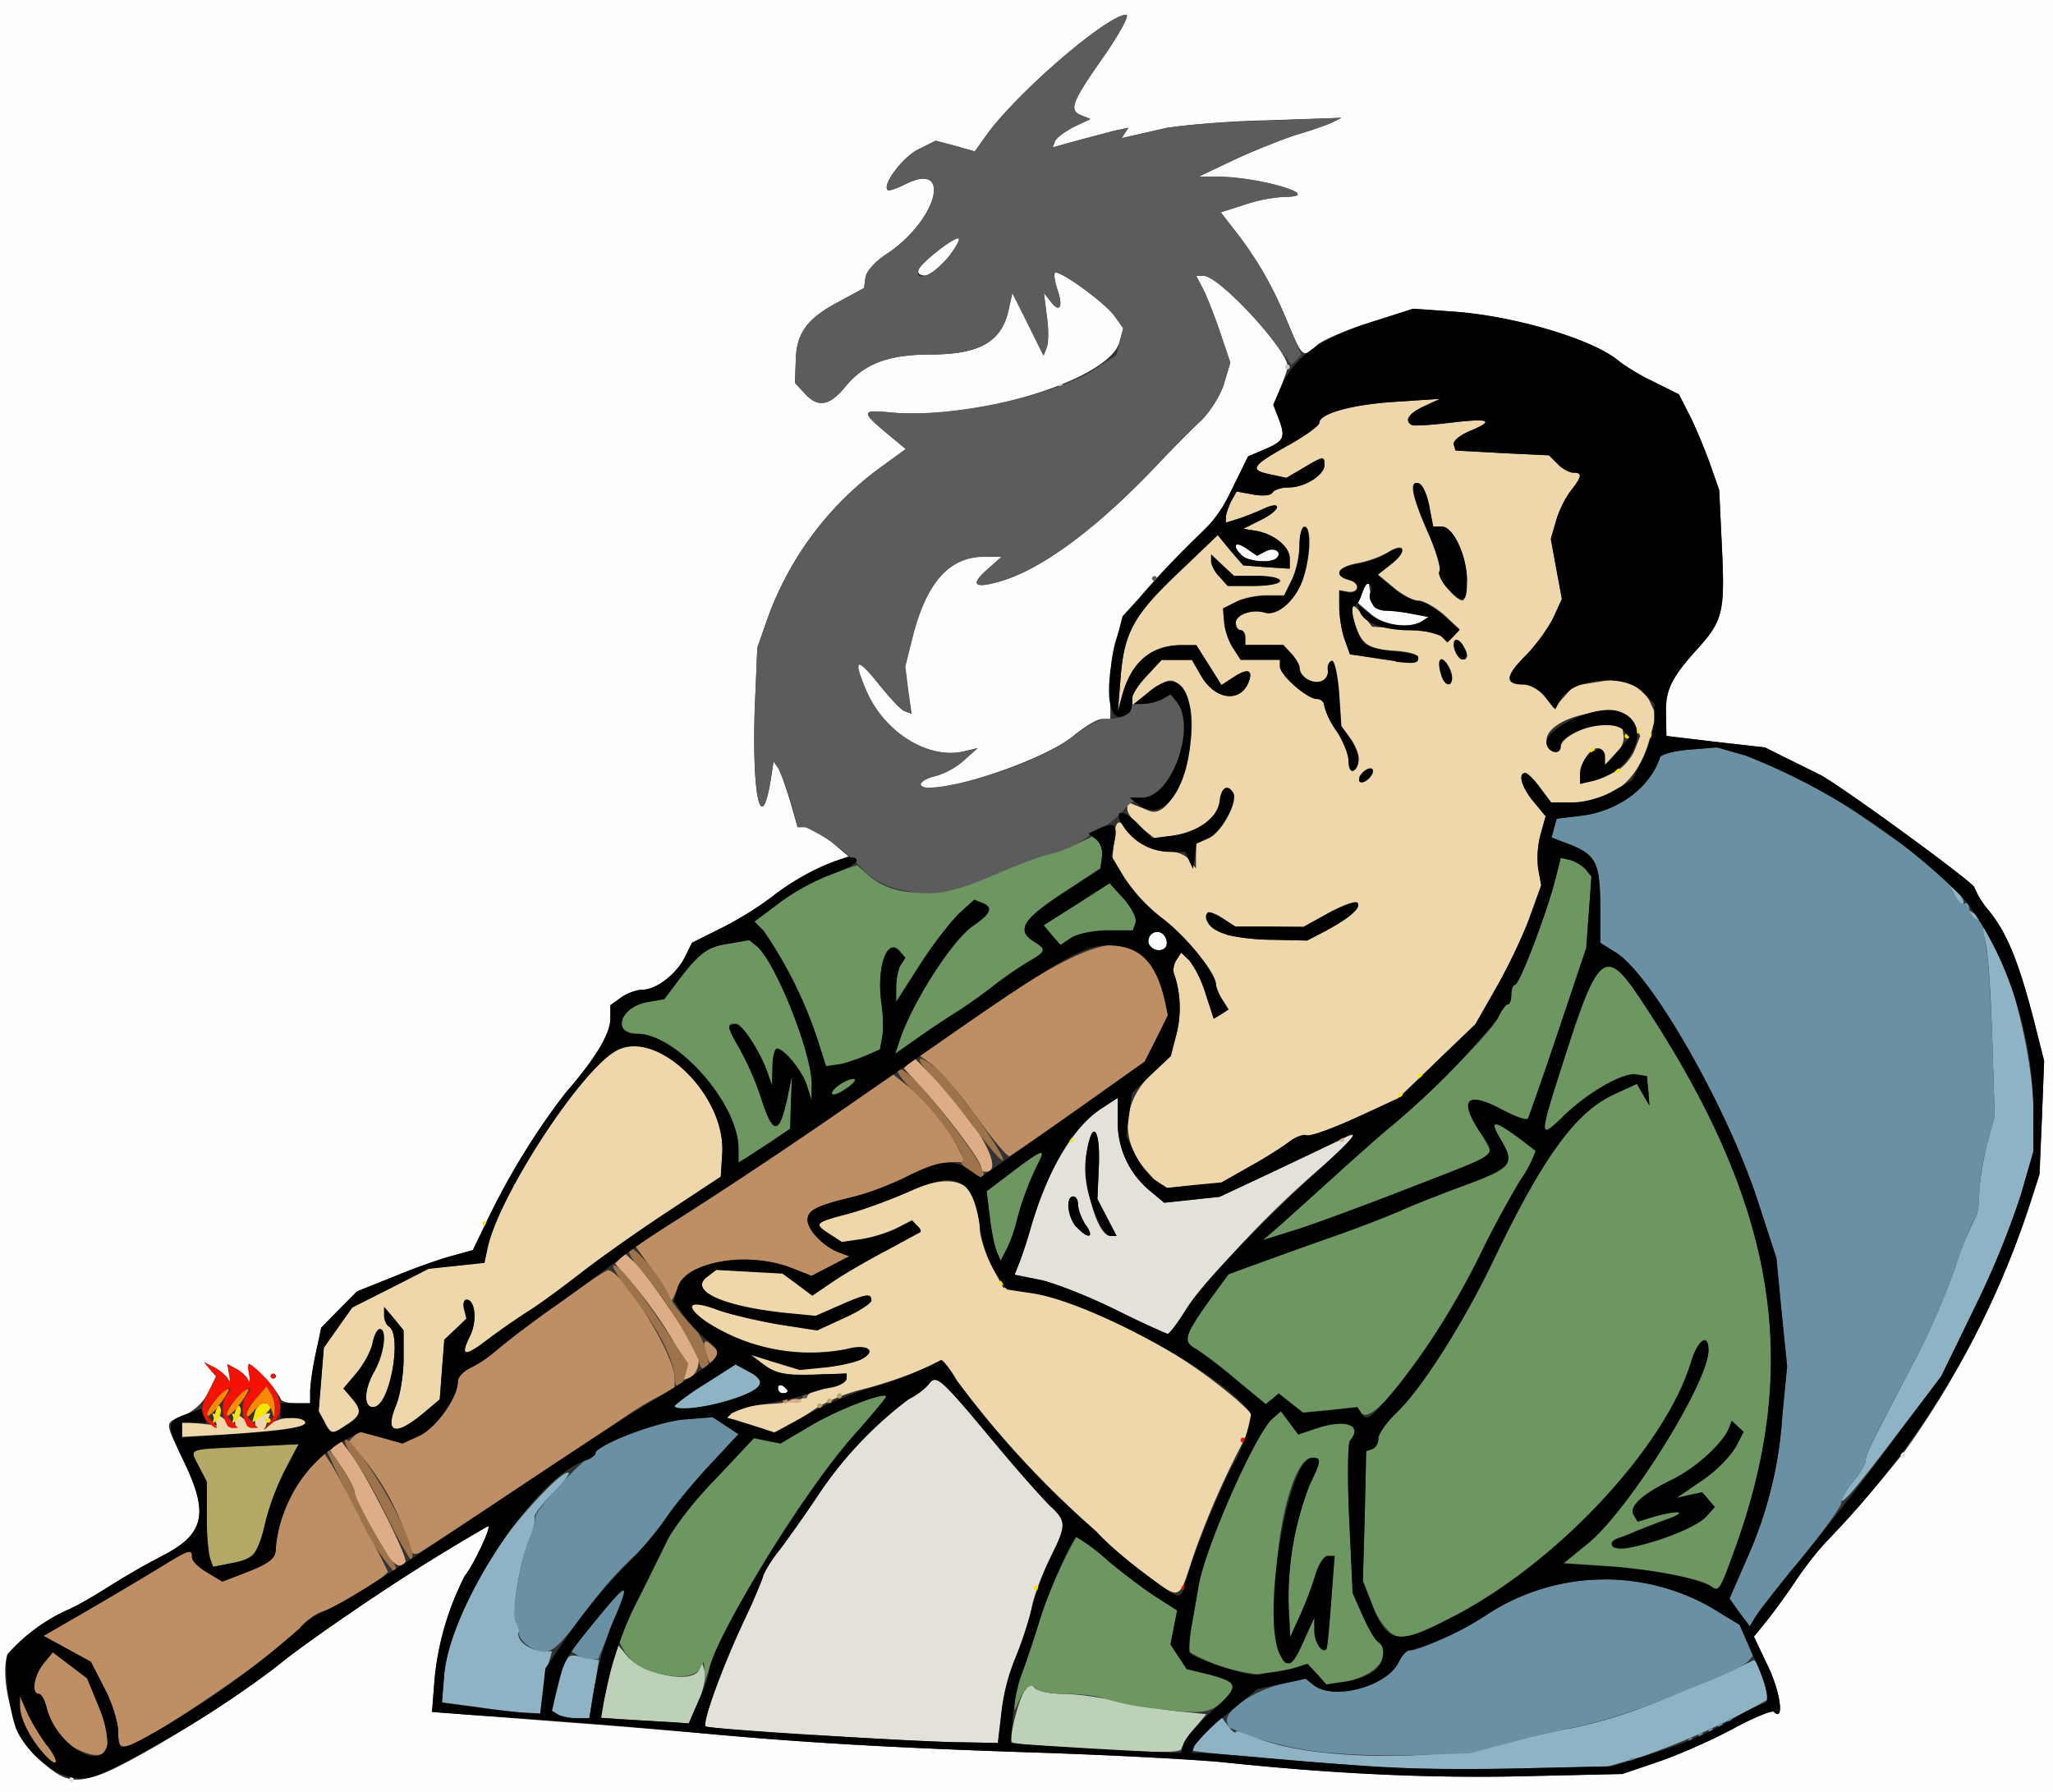<svg xmlns="http://www.w3.org/2000/svg" width="556" height="485.3">
  <rect width="100%" height="100%" fill="#333333" stroke="none"/>
  <path fill="#fefefe" d="M0 242.7V0h556v485.3H0Zm26.7 238c8.4-2.7 38.5-21.3 50-30.8 9.8-8.1 53-36.6 55.5-36.6 1 0-4 10.6-6.3 13.4a76 76 0 0 0-8.2 28l-.7 8.9 10.5.8 28.5 2.2c9.9.7 24.9 2 33.3 2.7 26.9 2.5 51.6 4 91.4 5.3 21.2.7 44.3 2 51.3 2.7 29.2 3 55.6 4.3 80.7 3.7l26.6-.6 10-3.4a160 160 0 0 0 20.2-8.9c5.5-3 10.4-5 11-4.6 2.7 2.9 1.8-4.8-1.5-11.9l-4-8.4 3.2-4c1.8-2.1 5.3-7 7.8-10.6 2.5-3.8 6.2-8.6 8.3-10.8a355.4 355.4 0 0 0 21.7-25 249.8 249.8 0 0 0 33.4-65.5l3-9.3.6-15.3.6-15.4-2.9-11.2c-4-15.6-7-23.2-11.9-29.3a24 24 0 0 1-4.1-6.5c0-1.2-36.8-28-42-30.6l-8.7-4.3-6-3-13.3-1.5-13.4-1.6-.1-6c-.2-6.5 1.4-9.8 9-18.2 6.4-7.2 7-9.6 6.1-27.6l-.7-14.8-2.6-7.4c-1.5-4.1-4-10-5.5-13l-2.8-5.5-7-3.5a61 61 0 0 1-9-5.3c-6.6-5.9-28.3-12.4-44.8-13.6l-11.2-.8-11.7 3.7c-6.4 2-13 4.9-14.4 6.2-3.8 3.5-3.8 3.5-8-6.5-4.1-9.9-8.3-17-14.1-24.5l-3.9-5 6.3-2a42 42 0 0 1 11-2.2c11 0-5.8-5.2-17.6-5.4l-5.6-.1 9.7-4.6c5.4-2.5 13-5.5 16.7-6.7 3.8-1.1 8.1-2.6 9.6-3.3l2.6-1.3-20.6.7a251 251 0 0 0-26.7 2l-9.1 2.1-3.1.7.9-1.4.9-1.4-3.8.8-10.2 2.7-6.5 1.8.6-1.6c.3-.9 2.6-2.6 5-3.9l4.6-2.2-2.3-.9c-3.6-1.4-3-3.3 5.7-15.7C303.2 9.2 306 4 305 4c-5 0-28.8 20.4-37.5 32.1L264 41l-5.3-1.5-5.3-1.4-4.6 2.3c-4.1 1.9-10 9.6-8.4 11 .3.4 2.4-.3 4.8-1.5 13-6.5 8.6 9.8-5.1 18.9-3 1.9-5.5 4.7-5.7 6.3L234 78l-7 3.8c-8.5 4.5-11.4 8.5-11.5 16.1l-.2 5.8 2.6 2.8c3.6 4 6.7 3.5 11-1.8 5.2-6.2 11.7-8.7 23.1-8.7 13.4 0 19.4-3.5 21.2-12.3l1-4.4 4.2 8.5 4.2 8.5.9-2.2c.5-1.2.5-5 0-8.5l-.8-6.3 1.8 2.3c2.5 3.3 3.5 1.6 1.9-3.1-.8-2.2-1-4.3-.7-4.6 1-1 13.2 7.8 16 11.5l2.5 3.5-1 3.6c-2.5 10.2-38.7 21.4-62 19.2-8-.8-8-.2-1.2 5.5l5.3 4.4-7.7 5.6a87.2 87.2 0 0 0-29.7 40.2l-2.8 8-.7 16.6c-.8 23.3 1.7 34.8 4.3 19.4l.8-5.2 1.3 1.9c.6 1 2 5 3.2 8.9l2 7h2.4c1.2 0 4.3 1.9 6.8 4l4.6 3.9-4 1.4a61 61 0 0 0-17.1 9.9c-3 2.3-9 6-13.3 8.1l-8 4-1.8 3.6c-2.2 4.7-7.8 9.1-11.5 9.1-1.6 0-4.2 1-5.8 2l-3 2.2v3.7c0 4-4 10.8-12.1 20a199.2 199.2 0 0 0-21.5 35l-3.7 7.7-5.7 1.5a182 182 0 0 0-15.6 5.6l-10 4-4.9 5-4.8 4.9-1.5 7a67 67 0 0 0-1.5 10.1v3.3h-4c-2.2 0-4-.6-4-1.3a32 32 0 0 0-8.5-9.4c-.3 0-.3 1.4 0 3 .3 1.7.2 2.3-.3 1.4-.4-1-1.9-2.3-3.2-3l-2.4-1.3.5 3c.3 1.6.2 2.2-.2 1.3-.4-1-2.1-2.4-3.7-3.3l-2.9-1.5 1.6 2 1.6 1.8-2.1 4.4a13.7 13.7 0 0 1-6.6 6.2c-5.4 2.3-5.4 1.1.2 12.9 6.7 14 5.3 19.4-6.4 25.3a212 212 0 0 0-15 8.7 87.2 87.2 0 0 1-10.4 5.8A48 48 0 0 0 2 448c-2.2 7 2 22.2 7.7 27.6 7.2 6.7 9.7 7.5 17 5.1zm184-104.8c0-.8.6-1 1.3-.6.7.5 1.3 1.1 1.3 1.4 0 .4-.6.6-1.3.6-.7 0-1.3-.6-1.3-1.4zm100.6-120c-.5-.8-.3-2 .4-2.8 1.7-1.7 4.3-.3 4.3 2.3 0 2.3-3.4 2.6-4.7.5zm-62-43.7c0-.7 1.8-1.5 3.9-2a20 20 0 0 0 7.7-4.2l3.8-3.4-3.8.9c-9.7 2.2-21.6-5.3-26.4-16.6-3.7-8.7-2.6-9.2 3.5-1.6 2.9 3.6 6 7 7 7.3l1.8.7-.9-6.4-.8-6.4 2-8c3.8-15 10.1-21.9 19.8-21.8h4.4l-3.8 3.4c-4.9 4.3-3.7 5.4 3.5 3.3 11.2-3.3 26-14.2 42.3-31.4 4-4.3 9.4-9.7 12-12.1 2.5-2.5 5.3-6.9 6.2-10l1.7-5.7-2.7-8c-1.5-4.5-3.6-9.7-4.6-11.8l-2-3.7h2.1c4.2 0 23 20.4 22.7 24.6 0 .8-1 3.4-2 5.9l-1.8 4.5 1.5 4c1.8 4.8 1.3 5.8-4.2 8.1l-4.2 1.8-3.9 7.9-3.9 7.8-9.8 9.8c-16.8 16.9-19.7 22.3-19.7 37.2v8.4h-2.2c-1.3 0-4.7 2-7.7 4.5-9 7.5-41.5 17.6-41.5 13zm122-45.9-3.5-3 1.4-3.3c.7-1.8 1.4-2.7 1.5-2a64.1 64.1 0 0 0 1.1 5.7c.1.9 1.6 1.6 3.4 1.6 1.7 0 5 .4 7.4.9l4.3.8-1.8 1.2c-3.4 2.1-10.2 1.2-13.8-1.9zm-35-15.9c-2.7-2.7-1.8-4 1.2-1.9l3 2 2.3-1.2c2.3-1.3 4.6.2 3 1.8-1.5 1.5-7.8 1-9.5-.7zM248.8 73c.8-2 10-9.2 10.9-8.4 1.2 1.2-6.8 10-9.1 10-1.5 0-2.2-.6-1.8-1.6zM74.7 372.7c0-.4-.3-.7-.7-.7-.4 0-.7.3-.7.7 0 .3.3.6.7.6.4 0 .7-.3.7-.6z"/>
  <path fill="#e4e1da" d="M18.7 482c0-.4.3-.7.6-.7.4 0 .7.3.7.7 0 .4-.3.7-.7.7a.7.7 0 0 1-.6-.7zm201.5-12.1c-15.7-1-28.8-2-29.1-2.4-1-1 4.6-16.3 10.4-28.6a113 113 0 0 0 5.2-12.2c0-.6 2-3.8 4.4-7 2.4-3.1 7-9.6 10.2-14.4a106.6 106.6 0 0 1 30.2-30.4c2-2.8 3-2 17 14.8a332 332 0 0 0 16 18.2c4.4 4 4.4 5.1-.3 14.5-2.1 4.2-4.3 10-4.8 13-.5 2.9-2.4 8.7-4.2 13a66.5 66.5 0 0 0-4 15.6l-1 8-10.7-.2c-6 0-23.7-1-39.3-2zM514.7 394c0-.4.3-.7.6-.7.4 0 .7.3.7.7 0 .4-.3.7-.7.7a.7.7 0 0 1-.6-.7zM302 354.6c-7.3-3.6-16.5-7.2-20.3-8l-7-1.4 1.5-3.6c.8-2 2.2-6.3 3.1-9.6 4.5-15.2 11.4-26.8 19-31.8l4.4-2.9v6.2c0 7.5 3 14 8.4 18.7l4.2 3.5 7.5-.8 7.5-.8 14.5-6.8 18.2-8.6c5.5-2.9 4.5-1.3-4.7 7a271.7 271.7 0 0 0-36.9 38.6c-2.4 3.9-4.7 7-5.2 7-.5-.1-6.9-3.1-14.2-6.7zm-8-22.9c-1-1.6-2-4-2-5.3 0-1.3-.6-2.4-1.3-2.4-2.2 0-1.6 5.6.8 8.2 3.2 3.5 5 3 2.6-.5zm5.8-2-2.6-5 .4-9c.4-9.9-1.7-12.7-3.2-4.2-1.5 8 2.6 23.2 6.3 23.2h1.7z"/>
  <path fill="#eed7ab" d="M309.3 425.6a90.7 90.7 0 0 1-12.5-11 259 259 0 0 1-37.6-40.7c-2-3.3-3.9-5.8-4.4-5.6-5 2.8-13.1 5.8-20.7 7.8a48 48 0 0 0-12.7 5 67.9 67.9 0 0 1-7.6 4.6l-4.1 2.2-4.5-1.5-6.4-2-2-.5 1.6-1.5c1-1 5.5-1.9 10.2-2.2 5.2-.3 9.3-1.3 10.2-2.4.8-1 2.6-1.8 4-1.8 3.4 0 6.5-1.4 6.5-3 0-.7-2.8-1-6.3-.9-9.8.5-12.7 0-16.3-2.7l-3.4-2.6 6.7 2 6.7 2 6.9-.6c3.7-.4 8.2-1.4 9.8-2.2 4.3-2.3 1.4-4.2-4.1-2.7a51.5 51.5 0 0 1-38.3-7.6c-6-4.4-4.3-6 3.3-3 3.5 1.2 11 3 16.7 3.9l10.3 1.6 7.4-3.4c4-1.8 7.3-4 7.3-4.7 0-2-1.5-1.8-8.7 1.4l-6.4 2.8-8.3-.8c-16.9-1.8-26.2-6-21.1-9.8l2.5-1.9 9 .5 8.9.4 4 3 4.1 3 5.7-3.8c3-2 9.5-5.8 14.3-8.3l9.2-5c.4-.2 0-1-.8-1.7l-1.4-1.5-4 2.1a37.9 37.9 0 0 1-9.5 3l-5.5.8-3.4-2.2c-4.3-2.8-4-3.1 5.2-5.5 4-1.1 11.4-3.8 16.4-6 12.6-5.7 19.1-2.4 19.1 9.6 0 2.5 1.5 7.2 3.2 10.5l3.2 6 9.2 1.6 9.1 1.6 12.5 6.3a142.2 142.2 0 0 1 32.6 21l5.1 4.7-2 3.7a232 232 0 0 0-14.9 33.4c-4.3 13-3.1 12.6-14 4.6zM49.3 387v-2l4.7.5 4.8.5-.7-1.6-.6-1.7 1.9.7c1 .5 2 1.3 2 2 0 .6.6 1.2 1.4 1.2.8 0 1.2-.9.7-2l-.7-1.9 2 .7c1 .5 1.9 1.3 1.9 2 0 .6.6 1.2 1.4 1.2.9 0 1.2-.8.9-1.8-.4-1 .3-1.8 1.7-1.9l2.5-.2-.8 2.3-.8 2.2 1.8-1.6c2-2 9.3-2.3 9.3-.4 0 1.3-6 2.2-22.4 3.3l-11 .6zm38.6-2-1.6-2.9.7-8.6.7-8.6 3.8-5.4 3.9-5.5 10.3-5.2 10.4-5.3 7.6-.8 7.5-.8.9-4c3-14.3 25.3-48.4 34.9-53.5 11-6 29.6 12.1 28.6 27.9l-.4 6.3-14.7 9.7c-8 5.3-18.5 12.7-23.2 16.4-4.8 3.7-11.3 8.5-14.6 10.6-3.3 2.1-8.3 5.6-11 7.7-6 4.5-7.1 4.2-4.4-1.3 2-4 1.4-9.8-1-9.8-.7 0-1 1.2-.6 2.6l.7 2.5-3 2.9-3 2.8-.7 8.1-.6 8.1-4.5 3.8c-7.6 6.3-10.5 5.4-7.3-2.3 1.1-2.7 2-8.3 2-12.5v-7.7l-2.6-3.2-2.6-3.1v2.3c0 1.2.5 2.6 1.2 3 3.6 2.2.5 20.3-3.6 21.7-3.1 1-3.4-3.8-.6-9 3-5 3.9-12 1.7-12-.6 0-1.5 1.7-1.9 3.8-.4 2.1-2.4 5.7-4.3 8L93 376l2.2 2.4c3 3.3 2.7 4.8-1.2 7.3-4.1 2.8-4.3 2.8-6.1-.7zm222.8-67.7c-7.4-8-7-18.8 1.3-26.6l5-4.8 1.6-5.9a29.1 29.1 0 0 0-.7-16.5c-.3-.9 0-2.5.7-3.6l1.3-2 2.2 2.2c1.2 1.2 3.2 5.2 4.4 9l2.2 6.7 2-1.2 2-1.3-1.7-2.7a11 11 0 0 1-1.7-4.1c0-3-8.1-13.1-14.7-18a46.3 46.3 0 0 1-10-10.7l-3.3-5.5.4-4.9c.3-5.4 1.3-6 3.9-2.4a14 14 0 0 0 11.2 5.6c2 0 4.4 1 5.3 2.3l1.8 2.3V232l.1-3.5 3.4-1.5c3.5-1.6 8-10 6.6-12.3-1.5-2.4-3.2-1.3-3.6 2.3-.5 4.5-5.8 8.4-12.5 9.3l-5.2.7-3.7-2.9c-2-1.6-3.7-3.8-3.7-5v-2l2 .9 4 1.6c7.6 3 15.3-24 9.3-32.5-2.7-3.8-4-3.8-9.5.4l-4.4 3.4V189c0-1 1.7-3.7 3.9-6l4-4.3h8.2l2.6 4.5c3.8 6.4 10.6 7.2 12.8 1.4 1.2-3.2-.3-3.7-4-1.3l-3.4 2.2-3.4-5.4-3.4-5.4h-4c-8.3 0-13.7 4.6-16.2 14l-1 4 .7-9.4c1-12.2 3.6-16.8 16-28.5l10.3-9.9 3.4 4.1 3.5 4.1 6.3.5 6.3.4v-2.8c0-3.2-4.4-6.7-9.4-7.5l-3.2-.5 5-2.5c5.5-2.8 5.6-5.4 0-2.7-2 1-5 2.1-6.7 2.6l-3 1V140c0-.8.7-2.7 1.4-4.2l1.5-2.7 4.4.8c2.6.5 4.9.3 5.3-.5.5-.8 2.5-1.4 4.5-1.4 4.3 0 9.6-3.4 9.6-6s-.3-2.5-5.7.7l-4.6 2.7-4.2-.9c-6-1.2-5.3-2.3 4.5-7.8 4.7-2.6 8.6-5.4 8.6-6.2 0-2.5 9-5 20.8-5.7l11.9-.8-4.3 2c-4.2 2-5.5 3.9-3.4 5 .6.4 5.2.1 10.3-.5 10.8-1.3 12.4-.7 5.5 2.2-2.7 1.1-4.7 2.8-4.4 3.7l.5 1.6 12.7.7 12.6.6 2.4 2.4c1.2 1.2 3.1 2.3 4.2 2.3 2.5 0 2.4 1-.7 5a27.7 27.7 0 0 0-4 8.1L420 146l1.5 8.2 1.5 8-2.4 5.3a45.5 45.5 0 0 1-7.6 10.3c-5.4 5.4-5.5 7.6-.4 7.6 1.8 0 4.3 1.5 5.7 3.2l2.5 3.2 2.7-3 2.8-3.1 6.3-1 6.3-1 3.2 1.5c1.8.9 4 3 4.8 5l1.6 3.4-1.7 6.3c-3 11.5-10.4 17.5-21.4 17.5h-5.3l-3-4c-1.6-2.2-3.4-4-4-4-2.1 0-1 3.9 2.2 7.7l3.3 4-1.4 5c-.8 2.8-1 7-.6 9.4l.8 4.3-3.2 8.7c-1.7 4.9-5.8 13.4-9 19l-5.8 10.2-10.6 10-10.5 10-11.4 5.2c-6.3 2.9-12.2 5-13 4.6-1-.3-3.1.5-4.8 1.8-1.7 1.3-6.5 4.4-10.8 6.7l-7.6 4.4-8 .7-8 .7zm48.7-65.5c6.3-3.4 9.4-6.2 8.2-7.4-.5-.5-4 .7-7.8 2.8L353 251h-18.4l-3.4-2.3c-3.7-2.4-5.3-2-4 1.2 1 2.7 7.8 4.5 18.2 4.6l8.6.2 5.4-2.8zm12.4-42.5c.3-1-.2-1.5-1.2-1.1-1 .3-2 1.3-2.4 2.3-.3 1 .2 1.5 1.2 1.1 1-.3 2-1.3 2.4-2.3zm66.6-.9c1.7-1 3.7-3.6 4.4-5.5l1.4-3.6-1.4-3c-3.3-7.2-26.2-2-23.8 5.3.8 2.3 3.7 2.7 3.7.6 0-2.7 8.5-6.6 13-6l3.6.4.4 2.7c.2 1.5-.8 3.9-2.3 5.2l-2.7 2.5v-2.2c0-1.2-1-2.2-2-2.2-2.2 0-4.7 4-4.7 7.4v2.2l3.7-1c2-.4 5-1.7 6.7-2.8zm-70.4-3c0-1.2-1-3.7-2.3-5.5l-2.4-3.3-.6-9c-.4-5-1.3-9-2-8.7-.7.2-1.2 1.3-1 2.5.2 1.2-.6 2.6-1.8 3-2.4 1-5.9-1.2-5.9-3.6 0-.7-1-2.5-2.2-3.8l-2.2-2.4h-10.3v-2c0-1.1-.6-2-1.3-2-.7 0-1.3-.9-1.3-2 0-2.2 4.4-3.8 7.8-2.8 3.6 1.2 8.8-3.6 10.6-9.6 2-6.4 2-13.6.2-13.6-.7 0-1.3 2.3-1.3 5.1s-1 7-2.1 9.3l-2.1 4.2h-4.9c-2.7 0-6.4.8-8.2 1.8l-3.4 1.7.3 3.7c.2 2.1 1.2 5.2 2.4 7l2 3.2h10.7v1.8c0 2.3 7.4 8.8 10 8.8 1.1 0 2 .8 2 1.8s1.5 4 3.3 6.8c1.8 2.7 3.3 6.4 3.3 8.2 0 2 .6 3 1.4 2.6.7-.5 1.3-1.9 1.3-3.1Zm25.3-21.8c0-2.3-2.3-5.8-3.2-5-1 1.1.7 6.6 2 6.6.7 0 1.2-.7 1.2-1.6zm-9.2-5.7c0-.7-3-1.5-6.6-1.7-7.2-.5-9-1.8-10.8-8.2-1.4-4.8-.7-5.2 2.6-1.2l2.3 2.9 8.5.6a30 30 0 0 1 10.3 2l1.7 1.4 1.6-1.7 1.6-1.6-4.3-4c-2.4-2-5.5-3.8-7-3.8-1.3 0-4.4-1.6-6.7-3.6l-4.2-3.5 3.8-3c4.4-3.5 3.5-5.8-1.1-2.9a27.4 27.4 0 0 1-8.1 2.9c-5.5 1-6.7 3.2-2.3 4.4 3.2.8 2.7 3.9-.5 3.3l-2.2-.4v4.5c0 2.5.6 6.4 1.4 8.7l1.5 4.2 4.2.6c11.8 2 14.4 2 14.3 0zm13.2-.3c0-1.9-2.5-5-3.3-4.2-1 1 .7 5.2 2.1 5.2.7 0 1.2-.5 1.2-1zm0-20.3c0-6.7-3.7-14.7-6.8-14.7h-2.3L387 137c-.6-3-1.9-5.8-2.8-6.1-2.7-.9-1.9 3.3 2.4 13.1 2.3 5.1 3.7 10 3.2 10.7-.9 1.4 4.3 7.9 6.3 7.9.6 0 1.1-2.4 1.1-5.3zm-50.6 0c0-.8-2.8-1.4-6.3-1.4h-6.2l-3.1-2.9-3.1-2.9v1.8c0 1 1 2.9 2.2 4.2l2.2 2.5h7.1c4 0 7.2-.6 7.2-1.4z"/>
  <path fill="#bdd1b8" d="M290.3 473.3c-8.6-.5-16-1.1-16.2-1.5-1-.9 1.9-12.2 3.5-14.1l1.5-1.8 1.4 1.4c.7.7 4.1 1.4 7.4 1.4 3.4 0 10 .9 14.8 2 4.7 1 12.1 2.3 16.3 2.7l7.7.8-3.3 4a16.4 16.4 0 0 0-3.4 5.2c0 1.4-5.4 1.3-29.7 0zm-120-7.6-7.7-.5.6-3 2.2-10 1.6-7.2 2.8 3.4c4.2 5 17.3 7.6 19.4 4l1-2 .7 2.4c.4 1.4-.5 5-1.8 8.2l-2.5 5.7-4.3-.3-12-.7zm116.4-361c0-.4.3-.7.6-.7.4 0 .7.3.7.7 0 .3-.3.6-.7.6a.7.7 0 0 1-.6-.6zm61.3-5.4c0-.3.3-.6.7-.6.3 0 .6.3.6.6 0 .4-.3.7-.6.7a.7.7 0 0 1-.7-.7Z"/>
  <path fill="#dcad87" d="M104.9 421c-5-8.1-8.9-15.6-8.9-17 0-.8-1.5-3.7-3.3-6.4l-3.3-4.8 1.4-1.4 1.4-1.4 2.9 3.8c4.1 5.5 15.5 28 14.7 29.2-1.1 1.8-3 1-5-2zm109.5-42c1-.3 2.1-.2 2.6.2.4.4-.4.8-1.8.7l-2.5-.1zm-28.7-7.4c.9-2.3-7-15.4-14.6-24.2l-4.5-5.2 1.4-1.4 1.3-1.3 2.6 2.4c1.5 1.3 6 7.4 10.1 13.5l7.5 11.2-.4 3c-.2 1.5-1.3 3.1-2.3 3.5l-1.9.6zm80-55.1c1-.9-9.4-14.8-16.9-22.8l-4-4.4 1.4-1.4 1.4-1.4 4.3 4.3c12.6 12.5 20.5 26.5 15.1 26.5-1.1 0-1.7-.4-1.3-.8zm97-7.8c0-.4.3-.7.6-.7.4 0 .7.3.7.7 0 .3-.3.6-.7.6a.7.7 0 0 1-.6-.6z"/>
  <path fill="#8eb3c4" d="M373.3 478.5c-23.4-1.6-50-4-50.5-4.5-.2-.3 1.4-2.4 3.8-4.8l4.2-4.2 1.9 2.5c1 1.4 1.9 2 2 1.5 0-.5 2.6.2 5.7 1.6 13.9 5.9 47.5 6.6 67.6 1.4 6.2-1.6 14.2-3.5 17.7-4a132.8 132.8 0 0 0 31-10.7c1.3 0 11-4.1 18.2-7.7 1-.5 4.6 10.1 3.6 10.8a213 213 0 0 1-33.8 15.3l-9.4 2.7-24.6.5c-13.6.3-30.4.1-37.4-.4ZM151 464.2l-1.7-1 1.9-7c2.2-8.5 2.1-8.4 7-7.4l4 .8-1.3 7.9-1.3 7.8h-3.5c-1.9 0-4.2-.5-5-1zm-21.5-1.9-9.8-1.3.6-7.6c1-9.7 5.6-21.2 13.4-32.9 6.2-9.2 19-23 20.3-21.6.3.3-1.7 3-4.6 5.8-2.8 2.9-5 5.7-4.6 6.2.3.5-.3 3.2-1.4 5.9-2.8 6.6-5 20.8-3.5 22.3.7.7 1 2 .6 2.8-.8 2.1 2.5 4.9 6.1 5.1l2.9.2-.8 2.8c-.5 1.4-1.2 5.2-1.6 8.3l-.8 5.7-3.5-.2c-1.9 0-7.9-.7-13.3-1.5zm369.2-56.1c0-.6 1.5-3 3.3-5.1 1.8-2.2 3.3-4.8 3.3-5.7 0-1.7 1.5-4.6 14.4-29.2a213 213 0 0 0 9.8-22.9 85.3 85.3 0 0 1 5.3-13.2c.7-.7 1.2-3.6 1.2-6.5s1-8.8 2-13.3l2.2-8-.6-19.5c-.7-20.6-1.4-28.3-3-31-.6-.9-.4-1.2.4-.7 5.5 3.4 13.7 33.3 13.7 50v10.6l-3.4 11.8a237 237 0 0 1-12.5 30.5l-9 18.7-10.2 13.3c-12.1 16-16.8 21.7-16.9 20.2zm-316-25.5c0-.3 3.7-3 8.2-5.9l8.3-5.3 3.7 2c2 1 3.4 2.6 3 3.5-1.2 3.2-23.2 8.6-23.2 5.7zm351.2-133-1-1.4 1.6 1c1.5.9 2 2 1 2-.4 0-1.1-.7-1.6-1.5zm-4.6-5.3-1.6-3 2.4 2.2c1.3 1.3 2 2.7 1.6 3.1-.5.5-1.5-.5-2.4-2.3z"/>
  <path fill="#f9e302" d="M88 440.7c0-.4.3-.7.7-.7.3 0 .6.3.6.7 0 .3-.3.6-.6.6a.7.7 0 0 1-.7-.6ZM280 430c0-.4.3-.7.7-.7.3 0 .6.3.6.7 0 .4-.3.7-.6.7a.7.7 0 0 1-.7-.7zM58.3 382.6c.5-1.8 1-2.4 1.4-1.4.3 1 0 2.3-.8 3.1l-1.4 1.4zm5.3 0c.5-1.8 1.1-2.4 1.5-1.4.3 1-.1 2.3-.9 3.1l-1.4 1.4zm5.4 0c.3-1.4 1.5-2.6 2.5-2.6 2.6 0 2.3 1.8-.7 3.6l-2.5 1.6.7-2.6zm3 2c0-.3.3-.6.7-.6.3 0 .6.3.6.7 0 .3-.3.6-.6.6a.7.7 0 0 1-.7-.6Zm198.7-37.3c0-.3.3-.6.6-.6.4 0 .7.3.7.6 0 .4-.3.7-.7.7a.7.7 0 0 1-.6-.7zm-140-16c0-.3.3-.6.6-.6.4 0 .7.3.7.6 0 .4-.3.7-.7.7a.7.7 0 0 1-.6-.7zm158.6-22.6c0-.4.3-.7.7-.7.4 0 .7.3.7.7 0 .3-.3.6-.7.6a.7.7 0 0 1-.7-.6zm89.4-12c0-.4.3-.7.6-.7.4 0 .7.3.7.7 0 .3-.3.6-.7.6a.7.7 0 0 1-.6-.6zm5.3-5.4c0-.3.3-.6.7-.6.3 0 .6.3.6.6 0 .4-.3.7-.6.7a.7.7 0 0 1-.7-.7Zm53.3-82.6c0-.4.3-.7.7-.7.4 0 .7.3.7.7 0 .3-.3.6-.7.6a.7.7 0 0 1-.7-.6zm-6.6-5.4c0-.3.3-.6.6-.6.4 0 .7.3.7.6 0 .4-.3.7-.7.7a.7.7 0 0 1-.6-.7zm9.3-4c0-.3.3-.6.7-.6.3 0 .6.3.6.6 0 .4-.3.7-.6.7a.7.7 0 0 1-.7-.7Zm6.7 0c0-.3.3-.6.6-.6.4 0 .7.3.7.6 0 .4-.3.7-.7.7a.7.7 0 0 1-.6-.7zm-4-1.3c0-.4.3-.7.6-.7.4 0 .7.3.7.7 0 .4-.3.7-.7.7a.7.7 0 0 1-.6-.7z"/>
  <path fill="#b3a866" d="M56.9 422a52 52 0 0 1-.9-11.5v-9.3l-2.1-4c-2.6-5.2-3.7-4.7 12.9-5.5l14.1-.7-3.6 6.8a71 71 0 0 0-5.4 14.2c-2 8.9-3.2 10.2-9.4 11.3l-4.8 1zm164.4-41.3c0-.4.3-.7.7-.7.4 0 .7.3.7.7 0 .3-.3.6-.7.6a.7.7 0 0 1-.7-.6zm2.7-1.4c0-.3.3-.6.7-.6.3 0 .6.3.6.6 0 .4-.3.7-.6.7a.7.7 0 0 1-.7-.7zm2.7-1.3c0-.4.3-.7.6-.7.4 0 .7.3.7.7 0 .4-.3.7-.7.7a.7.7 0 0 1-.6-.7z"/>
  <path fill="#be8e65" d="M11.4 474.4c-3.6-4.2-6-9.3-6-12.4v-2.7l2 4.4c1 2.4 3.4 6.4 5.4 9 3.8 5 2.7 6.5-1.4 1.7zm10.4-.3c-4.7-2-7.8-6-9.2-11.8-.5-2-1.4-3.6-2-3.6-2.2 0-1.4-5 1.2-8.2l2.5-3L19 451l4.6 3.5 3 7.3c4.7 11.6 3 15.7-4.8 12.3zm10.2-5.3a33 33 0 0 0-3.7-11.6l-3.7-7.2-6.4-3.5-6.4-3.5 11-6.4c6.2-3.5 15-8.7 19.5-11.5 9.2-5.7 9.7-5.8 9.7-3.4 0 1 1.8 2.8 4 4.1l4.2 2.5 4.2-1.6c8.5-3.2 10.3-4.5 10.3-7.4 0-6.4 4.6-17 9.9-22.7l3-3.3 2 3c1.6 2.4 11.5 21.1 15.4 29.2.5 1-13.9 9.8-18 11a14 14 0 0 0-5.3 4c-5.4 6.6-44 32.8-48.5 32.8-.7 0-1.2-2-1.2-4.5Zm79.6-48.4c-.3-.6-1.4-3.5-2.3-6.4a67.4 67.4 0 0 0-11.6-19.9l-3.2-3.8 1.4-1.4 1.3-1.3 6 1.7 5.8 1.6 4.6-2.1c4.6-2.2 10.4-10.4 10.4-14.7 0-1.2 1.6-2.9 3.5-3.7 1.9-.9 5-3 7-4.7 6.3-5.5 28.8-21.7 30.2-21.7 3.8 0 17.9 22.7 18 29v3l-4.4 2.2a84.6 84.6 0 0 0-7.6 4.5c-3.7 2.6-54.4 36.2-57 37.7-.8.5-1.8.5-2.1 0zm100.4-41c0-.4.3-.7.7-.7.3 0 .6.3.6.6 0 .4-.3.7-.6.7a.7.7 0 0 1-.7-.7zm-20.5-12c-1.5-4-.9-5.3 1.4-3l2.3 2.2-1.4 1.5-1.4 1.4zm-10-15.2c-.1-1-2.2-4.8-4.8-8.3l-4.6-6.4 13-8.3c16.8-10.7 38.9-25.6 48.7-32.7l7.9-5.7 5 4c5.4 4.4 9 9 12.5 15.5l2.2 4.4h-3.9a38 38 0 0 0-11.9 4 84.9 84.9 0 0 1-14.5 5.4c-10 2.4-12.4 3.6-12.4 6.3 0 2.7 4.5 7.3 8.6 8.8l2.7 1-5.1 2.7-5.1 2.6-5.3-2c-12.5-5-28.4-2-31.3 6-1 2.5-1.7 3.7-1.8 2.7zm82.7-50a92.5 92.5 0 0 0-11.6-13.8l-3.5-2.5 16.5-11.4c34.6-24 44.9-24.7 49.9-3.4l.8 3.8-3.1 6.3-3.2 6.3-17.8 12.6c-9.8 7-18.3 12.7-18.8 13-.6.2-4.7-4.7-9.2-11z"/>
  <path fill="#6991a3" d="M441.3 476.7c0-.4.3-.7.7-.7.4 0 .7.3.7.7 0 .3-.3.6-.7.6a.7.7 0 0 1-.7-.6zm-85.3-2.5a85.2 85.2 0 0 1-22.7-6.2c-.3 0-.8-.7-1-1.8-.7-3 7.6-8.5 14.9-10.2l6.4-1.4 2 1.6c5.4 4.5 20.3.5 23.3-6.3.9-1.8 2.2-3.1 3-3 2.1.3 13.8-5.1 21.4-10a58.3 58.3 0 0 1 60-1.7l7.9 4.8 1.7 4.2 1.8 4.2-1.3 1.5c-.7.9-4.8 3-9 4.6l-12.1 5c-7 3.1-20.3 7.3-27 8.5a208 208 0 0 0-16.6 4l-10.7 2.8-15.3.5c-8.5.3-20.5-.2-26.7-1.1Zm101.3-2.9c0-.3.3-.6.7-.6.4 0 .7.3.7.6 0 .4-.3.7-.7.7a.7.7 0 0 1-.7-.7zm2.7-1.3c0-.4.3-.7.7-.7.3 0 .6.3.6.7 0 .4-.3.7-.6.7a.7.7 0 0 1-.7-.7zm2.7-1.3c0-.4.3-.7.6-.7.4 0 .7.3.7.7 0 .3-.3.6-.7.6a.7.7 0 0 1-.6-.6zm2.6-1.4c0-.3.3-.6.7-.6.4 0 .7.3.7.6 0 .4-.3.7-.7.7a.7.7 0 0 1-.7-.7zm2.7-1.3c0-.4.3-.7.7-.7.3 0 .6.3.6.7 0 .4-.3.7-.6.7a.7.7 0 0 1-.7-.7zm-311.7-17.8-1.8-1.1 7.4-9c8.5-10.4 8.8-10.3 3.8 2.1l-3.7 9.1h-2a8 8 0 0 1-3.7-1.1zm-12.5-2c-1.7-1-3.1-2.5-3.2-3.6 0-1-.4-2.6-1-3.4-1.1-2 1.2-16.3 3.7-22.4 1.1-2.6 1.9-5.2 1.7-5.9-.4-1.4 9.1-12 15.6-17.3 4.8-4 17.8-8.8 24.9-9.3l7.5-.6 3.5 2.3 3.5 2.3-8.1 8.7c-4.5 4.8-9.9 11.5-12 14.8a45 45 0 0 1-8.4 9.8 108 108 0 0 0-12.8 14.6c-8.8 11.7-10 12.4-14.9 10zm327.3-9.5-2.7-3.8 4.7-10.8a111 111 0 0 0 9.6-38.8L484 370l-1.5-14.7-1.4-14.6-5.2-16c-8.3-25.1-28.6-60.6-38.2-66.7l-4.3-2.7v-9.7c0-11.8-1.1-14-8-16.7l-5.2-2.1.7-2.6.7-2.5 6.6-.8c10-1.2 18.7-7.6 21.4-15.8.3-.8 3.9-1.8 8-2.1l7.4-.6 7.8 2.2c10.8 3.2 18.9 7.6 37.5 20.7l16.2 11.3 2 4.4c1.2 2.5 2.8 4.1 3.5 3.7.7-.5 1.3.1 1.3 1.3 0 1.1.8 2.4 1.8 2.8a3 3 0 0 1 2 2.3c0 .8.5 4 1 6.9.5 3 1.1 14 1.5 24.8l.6 19.4-2.1 8.1a64.1 64.1 0 0 0-2.1 13.3c0 2.9-.5 5.8-1.2 6.5-.7.7-3 6.6-5.3 13.2s-6.7 17-9.8 22.9c-13 24.6-14.4 27.5-14.4 29.2 0 1-1.5 3.5-3.3 5.7-1.8 2.2-3.3 4.8-3.3 5.8s-5 7.9-11 15.3a322 322 0 0 0-12.4 15.9l-1.4 2.3z"/>
  <path fill="#f98903" d="M56 383.2c0-1.7 5.1-7.9 5.9-7 .3.2-1 2.3-2.7 4.5-1.7 2.2-3.2 3.3-3.2 2.5zm5.3 0c0-1.7 5.1-7.9 6-7 .2.2-1 2.3-2.7 4.5-1.8 2.2-3.3 3.3-3.3 2.5zm5.4 0c0-.8 1.2-2.9 2.7-4.6l2.8-3.2 1.2 2c.7 1 1.2 3.1 1 4.6v2.7l-.7-2.4c-.3-1.2-1.2-2.3-2-2.3s-2.2 1-3.2 2.3c-1 1.3-1.8 1.7-1.8.9z"/>
  <path fill="#6e9661" d="M312 462.6a69.3 69.3 0 0 1-12.4-2.5c-2-.8-7-1.4-11-1.4-3.9 0-7.5-.6-8-1.4-1-1.8-3.2-.4-4.6 3.2l-1.2 2.8v-3c-.1-1.8.5-4.4 1.3-6 .9-1.4 2.6-6.5 4-11.2a135 135 0 0 1 11.5-27.1c.3 0 4.2 3 8.7 6.8a148 148 0 0 0 13.3 10l5.2 3.3-.9 4.6-.9 4.6 2.2 3.4 2.2 3.3 6 1.5c7.7 2 8.5 3.4 3.8 7.3-4.1 3.3-5.6 3.4-19.2 1.8zm44.7-9.3-2.6-2.8-2.7.9c-1.5.5-4.2 1-6 1.3l-4.7.7a48 48 0 0 1-18.5-6c-.3-.9 0-4.6.7-8.2l1.6-9.2c1.4-10 15.5-42 20.2-46l2.2-1.9 2.4 3.2 2.3 3 4.4-1.4c8.2-2.9 13.3-1.2 9.6 3.2-.6.7-.7 10.2-.2 21.2l1 20 2.7 6.2a25 25 0 0 0 4.1 7.1c4.7 3-.5 9.3-8.6 10.7l-5.4.8zm-3.6-9 2.8-6.3v3.6c0 3.1 2.2 6.2 3.3 4.9.3-.3.8-6 1.3-12.8l1-12.4h-2c-1 0-2.5 2.4-3.3 5.3a106 106 0 0 1-4.2 11l-2.6 5.7-.2-4.6a84 84 0 0 1 5.5-36.7c3.2-6.6 3.2-7.3.7-7.3-5 0-10 19.1-10 38.4 0 18 2.8 22.3 7.7 11.2zM176 452.5a13 13 0 0 1-6.7-5l-2-3.6 6-11.6 8-16.2c1-2.5 6.7-9.5 12.5-15.6l10.4-11 3.6.7 3.6.7 8-4.8c7.2-4.3 20.6-9.4 20.6-7.9 0 .4-4.1 5.3-9.2 11-13.7 15.6-34.1 48.8-39 63.5l-.9 2.6-.1-2.6-.2-2.7-1.2 2c-1.5 2.4-7 2.6-13.4.5zm200.5-10.4a20 20 0 0 1-5-8l-2.4-6 .5-17.6.4-17.6 1.7-.6c.9-.3 1.6-1.6 1.6-2.8 0-1.3 2.2-4.4 4.9-7 6.7-6.3 18.2-24.3 26.2-41 13.6-28.5 22.4-40.6 33-45.3l6-2.7 1.6 2.9 1.7 3-.3-4-.4-4-3-.5c-3.6-.5-13 4.9-19.6 11.3-6.9 6.7-6.8 6.2 1-18 8.3-25.8 10.6-27.6 19.3-14.6 37.6 56 44.9 99.5 25.5 151.6-3.4 9.3-3.8 9.8-5.7 8.4-2.8-2.1-16.1-4.7-28-5.5l-12-.8 7-5.8c11-9.3 32.2-43.3 32.2-52 0-4.7-2.9-2.7-4.7 3.2-7 23-36 54.3-64.4 69-11.8 6.1-13.8 6.7-17.1 4.4zm75.7-26.3c4.2-1.5 8.6-3.9 9.9-5.2l2.3-2.5-1.7-2-1.7-2-3.5.7-3.5.8 7-4.8c3.8-2.7 8-6.7 9-9l2.2-4.1-1.6-1.5-1.6-1.5-.7 1.8c-1.5 4.1-9 11-15.6 14.2-8.2 4-11.7 7.3-10.2 9.6l1 1.7 4.6-1.4c6.9-2 9.3-1.3 3.2.8-2.9 1-6.5 2.5-8 3.1a58 58 0 0 1-5 2c-3.8 1.2-1.3 3.6 2.8 2.7 2-.4 7-2 11.1-3.4zm-83.6-33.3-1-1.5-7.3.8-7.4.7-3.3-2.6-3.3-2.6-1.8 1.5-1.7 1.4-8.1-6.7a111 111 0 0 0-10.7-8.2c-3.7-2-3.3-3.6 3-12.5l5.7-7.8 4.6-1.7 21.4-7.7a335 335 0 0 0 20.6-7.8c2.2-1.1 9.6-4 16.3-6.5 13.9-5 14.8-6 10.9-12.6-3.8-6.4-1.7-5.8 9.4 2.8a32 32 0 0 1-4.2 8.1c-2.6 4.3-7.1 12.5-10 18.4-12.6 25.7-30.2 49.3-33.1 44.5zM270 339.1c-.6-1.4-1.5-5.6-2-9.5l-.8-7 7-5.3c7.8-5.9 9-6.4 7.3-3a79 79 0 0 0-6.1 16.1 38 38 0 0 1-2.7 7.7l-1.7 3.3zm76.7-7.3 15.1-13.6c5.8-5.3 12.3-11 14.6-12.9 10-8.1 27.7-26.1 29.2-29.5 1-2.1 2.2-3.8 2.7-3.8.6 0 1-1.2 1-2.7 0-1.4.5-2.6 1-2.6 1.2 0 8.8-20 11-28.9l1.4-5.5 2.6.6c1.4.4 3.3 1.6 4.2 2.6l1.5 1.9-.7 9.6-.7 9.7-7.6 22.6a700.2 700.2 0 0 1-8.2 23.6c-.3.6-3.4-.5-6.8-2.3-9.8-5.3-12.1-3-6.1 6.1 1.9 3 3.2 5.7 2.8 6-1 1.1-41 16.5-51.7 20l-10 3.2zM200 311c0-12.2-16.7-31.1-27.4-31.1-7 0-4.7-7.2 2.6-8.6l4.7-.8 3-4c6.4-8.4 8.6-10.2 14.3-11l5.8-1 2 1.6c5.1 4.4 15.1 29.5 14.9 37.7l-.1 4.1-1.2-3.8c-1.2-4-6.2-10.2-8.2-10.2-.6 0-1.1 2.3-1.2 5l-.1 5-1-2.7c-1.9-6-7-14-8.8-14-2.6 0-2.5.6 1.2 7.1a77 77 0 0 1 5.5 12.6c3.4 10.6 5.1 10.6 7.3 0l1.2-5.7-.3 7.2-.2 7.2-5.3 3.6-7 4.6-1.7 1V311zm25.3-15c0-1.5 5.3-4.6 6.2-3.7.3.3-1 1.6-2.8 2.8-1.8 1.2-3.4 1.6-3.4.9zm-1.9-8.3-2.6-8.1a115.2 115.2 0 0 0-14-27.6l-2.5-2.5 7.2-5.4c4-3 10.3-6.3 14-7.6l6.7-2.2 2.6 2.4c7.4 6.7 19.3 6.7 34.7 0 6.3-2.7 12.9-5.2 14.6-5.5 1.7-.3 5.1-1.6 7.6-2.7l4.6-2.2 1.3 1.3c.7.7 1 2.7.8 4.5l-.4 3-10.3 6.8c-10.7 7-12.5 10-7.7 13 3.5 2.2 3.4 2.7-1.7 5.6a101 101 0 0 0-9.5 6.6c-3 2.3-7.2 5.3-9.6 6.8a254 254 0 0 0-10.5 7l-6.2 4.4 1-3c3-10 14.2-27.7 20-31.7 5-3.3 5.6-5 2.4-6.2l-2-.8-4.2 3.8c-2.2 2.1-7 8.3-10.6 13.8l-6.4 10v-4c0-2.2.6-4.8 1.2-6l1.3-1.9-1.4-1.7c-3.5-4.2-6.5 4.2-5 14.1.4 3.3.5 7.4.1 9.2l-.6 3.3-4.1 1.7c-2.3 1-5.6 2-7.2 2.6l-3 1-.6-1.8zm61.5-34.5-2.2-2.7 9-5.7 8.8-5.7 4 4.4c2.1 2.5 3.5 5.3 3 6.4l-.7 2H300c-3.7 0-8.1.9-9.8 2l-3 2z"/>
  <path fill="#9c734b" d="M96.8 409.8c-4.8-9.3-8.6-17.1-8.3-17.4.6-.6 7.5 9.9 7.5 11.6 0 1.7 7.7 15.8 10.3 18.9 1 1.2 1.3 2.5.6 3a62 62 0 0 1-10-16.1zm7.9.7a144 144 0 0 0-8.8-15.6c-3.4-4.4-3.2-7.1.2-2.9 8 9.7 17.4 28.3 15.3 30.3-.3.4-3.3-5-6.7-11.8zm78-37.4c-.1-4.8-4.5-13.4-11.2-21.9-3.3-4.3-5.8-8-5.4-8.4 1-1 6.2 5.4 13.9 16.9l6.4 9.6-.7 2.7c-1 4-3 4.7-3 1zm6.6-4.6a114 114 0 0 0-16.3-25.3c-2.2-2.5-3.2-4.7-2.4-5.1 1.2-.8 8.7 8.2 10.5 12.5.8 2.1 3.7 5.8 7 9.2 1.3 1.2 2.7 4.1 3.2 6.5l1 4.4h-1.5c-.8 0-1.5-1-1.5-2.2zm72.8-51.9c-1.4-1-2.2-2-1.7-2 2.3 0-5.3-11.6-11.4-17.5-3.7-3.5-6.4-6.8-5.9-7.3 1.3-1.3 5.6 3 14.7 14.7 9.6 12.4 11.4 17.5 4.3 12.1zm1.4-11.6a166 166 0 0 0-11.5-14.1c-4.6-4.6-3.6-5.7 1.5-1.7 4 3.1 19.1 24 18.1 25-.4.4-4-3.8-8-9.2z"/>
  <path fill="#5c5c5c" d="M217.3 378c0-.4.3-.7.7-.7.4 0 .7.3.7.7 0 .4-.3.7-.7.7a.7.7 0 0 1-.7-.7zm25.5-137.3c-3.2-.8-7.1-3-8.7-4.8a48 48 0 0 0-16-11.9h-2l-2-7a54.5 54.5 0 0 0-3.3-9l-1.3-1.8-.8 5.2c-2.6 15.4-5 3.9-4.3-19.4l.7-16.7 2.8-7.9a87.2 87.2 0 0 1 29.7-40.2l7.7-5.6-5.3-4.4c-6.8-5.7-6.7-6.3 1.2-5.5 16 1.5 43.4-4.2 55-11.5l6.1-4 1-3.6.9-3.7-2.5-3.5c-2.8-3.7-15-12.5-16-11.5-.4.3 0 2.4.7 4.6 1.6 4.7.6 6.4-1.9 3.1l-1.8-2.3.8 6.3a25 25 0 0 1 0 8.5l-.9 2.2-4.2-8.5-4.3-8.5-.9 4.4C271.4 92.5 265.4 96 252 96c-11.4 0-18 2.5-23 8.7-4.4 5.3-7.5 5.8-11.1 1.8l-2.6-2.8.2-5.8c.1-7.6 3-11.6 11.5-16.1l7-3.8.4-2.9c.2-1.6 2.8-4.4 5.7-6.3 13.7-9 18-25.4 5-19-2.3 1.3-4.4 2-4.7 1.7-1.5-1.5 4.3-9.2 8.4-11.1l4.6-2.3 5.3 1.4L264 41l3.5-4.9C276.2 24.4 300 4 305 4c1 0-1.8 5.2-6.3 11.6-8.6 12.4-9.3 14.3-5.7 15.7l2.3 1-4.5 2.1c-2.5 1.3-4.8 3-5.1 3.9l-.6 1.6 6.5-1.8 10.2-2.7 3.8-.8-1 1.4-.8 1.4 3-.7 9.2-2c3.3-.8 15.3-1.7 26.7-2l20.6-.8-2.6 1.3c-1.5.7-5.8 2.2-9.6 3.3-3.8 1.2-11.3 4.2-16.7 6.7l-9.7 4.6h5.6c11.8.3 28.6 5.5 17.5 5.5a42 42 0 0 0-11 2.2l-6.2 2 3.9 5c5.8 7.4 10 14.6 14.1 24.5l3.8 9-1.3 1.5-1.4 1.3-4.8-6.5c-6-8.2-16.2-17.6-18.9-17.6h-2l1.9 3.7c1 2 3.1 7.3 4.6 11.8l2.7 8-1.7 5.6c-1 3.2-3.7 7.6-6.2 10-2.6 2.5-8 8-12 12.2-16.4 17.2-31.1 28.1-42.3 31.4-7.2 2.1-8.4 1-3.5-3.3l3.8-3.3H267c-9.7-.2-16 6.7-19.8 21.7l-2 8 .8 6.4.9 6.4-1.8-.7c-1-.4-4.1-3.7-7-7.3-6-7.6-7.2-7-3.5 1.6 4.8 11.3 16.7 18.8 26.4 16.6l3.8-.9-3.8 3.4a20 20 0 0 1-7.7 4.2c-3.8.8-5.5 3.2-2.2 3.1 10.3-.1 32.5-8 39.8-14 3-2.6 6.8-4.6 8.6-4.6 4.2 0 7.4-1.4 6.5-2.8-.4-.7.9-1.2 2.8-1.2s4.6-.6 6-1.3l2.4-1.3 1.6 1.9c5.4 6.5-1.3 26-8.9 26-1.6 0-4 1.4-5.4 3.1-1.3 1.7-4 4-5.8 4.9-1.8 1-3.6 2-4 2.5a27.8 27.8 0 0 1-10.4 4.8c-1.8.3-8.4 2.8-14.7 5.5-12.5 5.4-17.8 6.2-26.7 3.9zm13.8-170.8c2-2.6 3.4-5 3-5.3-.7-.8-10 6.3-10.8 8.4-1.6 3.7 4.4 1.4 7.8-3zm55.4 86.8c0-.4.3-.7.7-.7.3 0 .6.3.6.7 0 .3-.3.6-.6.6a.7.7 0 0 1-.7-.6z"/>
  <path fill="#f41205" d="M320 430c0-.4.3-.7.7-.7.3 0 .6.3.6.7 0 .4-.3.7-.6.7a.7.7 0 0 1-.7-.7zm16-40c0-.4.3-.7.7-.7.3 0 .6.3.6.7 0 .4-.3.7-.6.7a.7.7 0 0 1-.7-.7zm-279.7-5c-2.1-2-2-3.9.3-8.4l2-3.8-1.7-2-1.6-1.9 3 1.5c1.5.9 3.2 2.3 3.6 3.3.4.9.5.3.2-1.3l-.5-3 2.4 1.3c1.3.7 2.8 2 3.2 3 .5.9.6.3.3-1.4-.8-3.9-.2-3.8 4.5 1 4.5 4.6 5.1 9.5 1.7 12.1l-2.4 1.8 1.7-1.9c2-2.2 2.1-5.2.4-8l-1.2-1.9-2.8 3.2c-3.2 3.7-3.3 4.3-1.1 6.5l1.6 1.6h-1.6c-2.4 0-3.5-6.4-1.6-8.7 2.6-3.2-.1-2.3-2.9.9-2.9 3.3-3 4-.9 6.2l1.6 1.6H63c-2.4 0-3.6-6.4-1.7-8.7 2.7-3.2 0-2.3-2.8.9-3 3.3-3 4-.9 6.2.9.8 1.3 1.6 1 1.6-.4 0-1.5-.8-2.3-1.6zm17-12.3c0-.4.3-.7.7-.7.4 0 .7.3.7.7 0 .3-.3.6-.7.6a.7.7 0 0 1-.7-.6z"/>
  <path d="M18.9 481.2c-5.5-1.1-13-8.2-14.8-13.8-2-6.4-3-16.5-2-19.4a48 48 0 0 1 16.1-12c.5 0 5.2-2.6 10.4-5.8a212 212 0 0 1 15-8.7c11.7-5.9 13-11.4 6.4-25.3-5.1-10.7-5.1-11.3.6-13.3l3.9-1.4.7 2 .7 1.8h-6.6v4l11-.7c16.3-1 22.4-2 22.4-3.3 0-.7-1.5-1.3-3.4-1.3H76v-4h8v-3.3c0-1.8.7-6.4 1.5-10.2l1.5-7 4.8-4.9 4.9-4.9 10-4c5.5-2.3 12.5-4.8 15.7-5.6l5.7-1.6 3.7-7.6a189 189 0 0 1 21.4-35c8-9.2 12.1-16 12.1-20v-3.7l3-2.1c1.6-1.2 4.2-2.1 5.8-2.1 3.7 0 9.3-4.4 11.5-9l1.8-3.7 8-4a92.8 92.8 0 0 0 13.3-8.2c9-7.1 23.3-13.3 23.3-10 0 .7-3 2.3-6.6 3.6a61 61 0 0 0-13.9 7.5l-7.2 5.4 2.5 2.5a118 118 0 0 1 14.5 29.1l2.4 7.5 2.8-.4c1.6-.1 4.9-1.1 7.3-2.1l4.5-2 .6-3.2c.4-1.8.3-6-.2-9.2-1.4-9.9 1.6-18.3 5-14l1.5 1.6-1.3 2c-.6 1-1.2 3.7-1.2 6v4l6.4-10a96.7 96.7 0 0 1 10.6-14l4.1-3.7 2.1.8c3.2 1.2 2.5 2.9-2.3 6.2-5.9 4-17 21.6-20.2 31.7l-1 3 6.3-4.4a254 254 0 0 1 10.5-7c2.4-1.5 6.7-4.5 9.6-6.8a101 101 0 0 1 9.5-6.6c5.1-3 5.2-3.4 1.7-5.6-4.8-3-3-6 7.7-13l10.3-6.7.5-3.3c.2-1.8-.5-3.8-1.7-4.7l-2-1.6 3-1.4c4-1.8 5-1 4 3.8l-.8 3.8 3.4 5.7a47 47 0 0 0 10.2 11c6.6 4.9 14.7 15 14.7 18 0 .8.8 2.6 1.7 4.1l1.7 2.7-2 1.3-2 1.2-2.2-6.8a29.4 29.4 0 0 0-4.4-9l-2.2-2.1-1.3 2c-.7 1.1-1 2.7-.7 3.6 1.9 5 2.1 11.4.7 16.5l-1.5 5.9-5.3 5-5.2 5-.8 5.8-.8 5.8 2.4 5c1.3 2.7 3.8 5.9 5.5 7l3.2 2.1 7.3-.8 7.4-.7 7.6-4.3c4.2-2.3 9-5.4 10.7-6.7 1.7-1.3 3.8-2.1 4.7-1.8 1 .4 7-1.8 13.6-4.8l11.9-5.5 10.1-10 10.2-9.8 5.7-10c3.2-5.6 7.2-14 9-18.9l3.1-8.7-.8-4.3a25 25 0 0 1 .6-9.4l1.4-5-3.3-4c-3.2-3.8-4.3-7.7-2.2-7.7.6 0 2.4 1.8 4 4l3 4h5.6c3.3 0 7.8-1.2 11-3l5.3-3 3-6c1.6-3.3 3-8 3-10.4v-4.4l-3.3-3.2c-4.9-5-19-3.6-22.1 2.2l-1.4 2.6-2.7-3.4c-1.5-1.9-4-3.4-5.9-3.4-5.1 0-5-2.2.4-7.6 2.8-2.8 6.2-7.5 7.6-10.3l2.4-5.2-1.5-8.1-1.5-8.2 1.4-4.8c.7-2.6 2.5-6.3 4-8.2 3.1-4 3.2-4.9.7-4.9-1 0-3-1-4.2-2.3l-2.4-2.4-12.6-.6-12.7-.7-.5-1.6c-.3-.9 1.7-2.6 4.4-3.7 7-2.9 5.3-3.5-5.5-2.2-5.1.6-9.7.9-10.3.6-2-1.2-.8-3.2 3.4-5.1l4.3-2-12 .8c-11.8.7-20.7 3.2-20.7 5.7 0 .8-3.9 3.6-8.6 6.2-9.8 5.5-10.5 6.6-4.5 7.8l4.2.9 4.6-2.7c5.4-3.2 5.7-3.3 5.7-.8 0 2.7-5.3 6.1-9.6 6.1-2 0-4 .6-4.5 1.4-.4.8-2.7 1-5.3.5l-4.4-.8-1.5 2.7c-.7 1.5-1.4 3.4-1.4 4.2v1.5l3-.9c1.6-.5 4.6-1.7 6.7-2.6 5.6-2.7 5.5-.1 0 2.7l-5 2.5 3.2.5c5 .8 9.4 4.3 9.4 7.5v2.8l-6.3-.4-6.3-.5-3.5-4-3.4-4.2-10.4 9.9c-12.3 11.7-14.9 16.3-15.9 28.5l-.8 9.4 1.1-4c2.5-9.4 7.9-14 16.3-14h3.9l3.4 5.4 3.4 5.4 3.4-2.2c3.7-2.4 5.2-1.9 4 1.3-2.2 5.8-9 5-12.8-1.4l-2.6-4.5h-8.2l-4 4.3c-2.2 2.3-4 5-4 6 0 3.2-.1 3.7-2 4.7-4.7 2.7-5.7-7.7-2-21.3l1.4-5.5 9.4-10.3c5-5.6 10.8-11.4 12.6-12.8a43 43 0 0 0 7.7-11.4l4.3-8.8 4.2-1.8c5.5-2.3 6-3.2 4.2-8.2l-1.6-4 2.4-5.4c3.5-7.6 10.4-12.5 23.8-16.8l11.7-3.8 11.2.8C410.4 85.6 432 92 438.7 98a61 61 0 0 0 9 5.3l7 3.5 2.8 5.5c1.6 3 4 8.9 5.5 13l2.6 7.4.7 14.8c.9 18 .3 20.4-6 27.6-7.7 8.4-9.3 11.7-9.1 18.2l.1 6 13.4 1.6 13.3 1.5 6 3 8.7 4.3c5.2 2.5 42 29.4 42 30.6a24 24 0 0 0 4.1 6.5c4.8 6.1 7.9 13.7 12 29.3l2.8 11.2-.6 15.4-.7 15.3-3 9.3a233.2 233.2 0 0 1-54.5 90 87.3 87.3 0 0 0-8.8 11.3c-2.5 3.7-6 8.5-7.8 10.7l-3.2 3.9 4 8.4c3.3 7.1 4.2 14.8 1.4 12-.5-.5-5.4 1.5-11 4.5-5.5 3-14.5 7-20 8.9l-10 3.4-26.7.6c-25.1.6-51.5-.6-80.7-3.7-7-.8-30-2-51.3-2.7-39.8-1.3-64.5-2.8-91.4-5.3a2110.7 2110.7 0 0 0-61.8-4.9l-10.5-.8.7-8.9a78 78 0 0 1 8.2-28c2.3-2.8 7.3-13.4 6.3-13.4a566.5 566.5 0 0 0-54.6 35.8 259.5 259.5 0 0 1-37 24.4c-14.5 8.1-16.6 8.8-21.7 7.7zm429.8-6.7a106 106 0 0 0 19.8-8.5 61 61 0 0 1 9-4.7c2 0 1.2-4.5-2.7-13l-3.7-8.3-7.9-4.8a58.3 58.3 0 0 0-60 1.7 73.7 73.7 0 0 1-21.3 10c-.8-.1-2.1 1.2-3 3-3 6.8-17.9 10.8-23.3 6.3l-2-1.6-6.5 1.4-6.6 1.4-8.1 6.7a48.7 48.7 0 0 0-8.9 8.6l-.7 2h2.2c1.3 0 9.5.6 18.3 1.4 32.6 2.9 43.3 3.3 68 2.8l25.4-.6 12-3.8zm-436-1.8a63 63 0 0 1-5.4-9l-1.9-4.4v2.7c0 3.1 2.4 8.2 6 12.4 4.1 4.8 5.2 3.3 1.4-1.7zm16.4-.6a29 29 0 0 0-2.5-10.3l-3-7.3L19 451l-4.7-3.6-2.5 3.1c-2.6 3.2-3.4 8.2-1.3 8.2.7 0 1.6 1.6 2.1 3.6 2.6 10.4 15.3 18 16.5 9.8zm291.5 0c.5-1.5 3.9-5.4 7.6-8.7 7.6-6.8 7.5-7.8-.8-10l-6-1.4-2.2-3.3-2.2-3.4.9-4.6.9-4.6-5.2-3.3c-2.9-1.8-9-6.4-13.5-10.1a48.4 48.4 0 0 0-8.7-6.5c-1.8 2-7.8 15.7-10 23.2a315 315 0 0 1-4.7 14c-1 2.5-2.1 7.8-2.4 11.6l-.6 7 1.5.2c3.2.3 31.2 2 37.7 2.2l7 .3zm-276.4-4.3a240.3 240.3 0 0 0 37-26.9c1-1.4 3.7-3.3 6-4.3 5.7-2.4 16-8.8 49.7-31.4 16-10.7 31.8-21 35.1-23 25.3-15.4 24.7-14.9 18.9-19.8a37.4 37.4 0 0 1-6.1-6.7l-2.3-3.4 1-3.5c1.7-7.1 19.1-10.1 31-5.4l5.3 2.1 5-2.6 5.2-2.7-2.7-1c-4.1-1.5-8.6-6-8.6-8.8 0-2.7 2.4-3.9 12.4-6.3 3.6-.8 10.1-3.3 14.5-5.5 9-4.5 12.5-4.8 16.9-1.8l3 2.1 6.3-4.4 22.3-15.7 15.9-11.3 3.2-6.3 3.1-6.3-.8-3.8c-2.6-11-7-15.1-15.8-15.1-6.2 0-14 4.5-44.7 25.9-34.4 24-55.3 38-71.1 48a224 224 0 0 0-16.7 11.4c-2.3 1.8-10 7.6-17.3 12.7a259.3 259.3 0 0 0-15.9 12 28.1 28.1 0 0 1-6.4 4.3c-2 1-3.6 2.6-3.6 3.8 0 4.3-5.8 12.5-10.4 14.7l-4.6 2.1-5.6-1.6-5.7-1.5-4.5 2.2a38 38 0 0 0-18.5 29.3c0 3-1.8 4.2-10.3 7.4l-4.2 1.6-4.1-2.5c-2.3-1.3-4.1-3.1-4.1-4 0-2.5-.5-2.4-9.7 3.3l-19.4 11.5-11.1 6.4 6.4 3.5 6.4 3.5 3.7 7.2c2 3.9 3.7 9.1 3.7 11.6 0 5.7.4 5.7 12.2-1zm227-4a53 53 0 0 1 3.5-14.1c1.5-3.4 3.6-9.7 4.7-14.1a86.6 86.6 0 0 1 5.4-14.5c4-8 4-9.2-.3-13.2-2-1.8-9.1-10-16-18.2-14-16.8-15-17.6-17-14.8-.8 1.1-3.3 3-5.5 4.1a106.6 106.6 0 0 0-24.7 26.3c-3.2 4.8-7.8 11.3-10.2 14.5a29.8 29.8 0 0 0-4.4 6.9c0 .6-2.4 6.1-5.2 12.2-5.8 12.3-11.4 27.7-10.4 28.6.7.7 53.5 4 68.4 4.3l10.8.2zm-82-3.3c1.6-3.4 2.8-6.8 2.8-7.7.1-7 25.1-48 38.8-63.6 5-5.7 9.2-10.6 9.2-11 0-1.5-13.4 3.6-20.6 8l-8 4.7-3.6-.7-3.6-.8-10.4 11.1a97 97 0 0 0-13 16.3 719 719 0 0 1-7.5 15.2c-4.8 9.4-8.1 19.3-9.8 29l-.7 4.2 7.6.5 11.9.7 4.2.3zm-28-4.5c.8-5.1 3-12.7 4.8-16.8 4.9-11 4.2-11.2-4-1.2-8.8 10.7-9.5 12-11.2 19.5l-1.3 5.8 1.6 1c.9.5 3.1 1 5 1h3.5l1.5-9.3zm-14.2 2 .7-6.2 6.5-9.5c3.5-5.2 10.2-13.3 14.8-17.9a107 107 0 0 0 11.6-13.6c1.8-2.8 7-9 11.4-13.8l8-8.6-3.5-2.3-3.5-2.3-7.5.6c-7.3.5-24.2 7-24.2 9.1 0 .6-1.2 1.5-2.7 2-13.6 4.3-36.5 39.1-38.3 58l-.6 7.6 9.8 1.3c5.4.8 11.4 1.4 13.3 1.5l3.5.2zm225.3-5.6c2.6-2.3 3.1-6.3 1-7.7-.9-.5-2.7-3.7-4.2-7l-2.8-6.3-.9-20c-.5-11-.4-20.5.2-21.2 3.7-4.4-1.4-6.1-9.6-3.2l-4.4 1.5-2.3-3.1-2.4-3.2-2.2 1.9c-4.7 4-18.8 36-20.2 46l-1.6 9.2c-.7 3.6-1 7.3-.7 8.2.6 1.6 16 6.6 18.5 6a50 50 0 0 1 4.6-.7c1.9-.3 4.6-.8 6-1.3l2.8-.9 2.6 2.8 2.5 2.8 5.4-.8c3-.5 6.4-1.9 7.7-3zm-25.6-4.2c-5.2-9.7 2-53.4 8.7-53.4 2.5 0 2.5.7-.7 7.3a84 84 0 0 0-5.5 36.7l.2 4.6 2.6-5.7a106 106 0 0 0 4.2-11c.8-2.9 2.4-5.3 3.4-5.3h1.8l-.9 12.4c-.5 6.8-1 12.5-1.3 12.8-1.1 1.3-3.2-1.8-3.2-5V438l-2.9 6.3c-3 7-4.3 7.7-6.4 3.8zm47-10.4c28.2-14.7 57.4-46 64.3-69 1.8-6 4.7-7.9 4.7-3.1 0 8.6-21.2 42.6-32.3 52l-7 5.7 12 .8c12 .8 25.3 3.4 28.1 5.5 2 1.4 2.3 1 5.7-8.4 19.4-52.1 12.1-95.5-25.5-151.6-8.7-13-11-11.2-19.3 14.7-7.8 24.1-7.9 24.6-1 17.9 6.6-6.4 16-11.8 19.7-11.3l2.9.4.4 4 .3 4-1.7-2.9-1.7-3-6 2.8c-10.5 4.7-19.3 16.8-33 45.3-8 16.7-19.4 34.7-26.1 41-2.7 2.6-4.9 5.7-4.9 7 0 1.2-.7 2.5-1.6 2.8l-1.7.6-.4 17.6-.5 17.5 2.3 6c4.3 11.2 7 11.6 22.2 3.7zm43-19c-.5-.8.2-1.7 1.5-2.2a58 58 0 0 0 5.1-2l8-3c6.1-2.2 3.7-2.8-3.2-.9l-4.6 1.4-1-1.7c-1.5-2.3 2-5.6 10.2-9.6 6.6-3.2 14.1-10 15.6-14.2l.7-1.8 1.6 1.5 1.6 1.5-2.1 4.1a33.9 33.9 0 0 1-9.1 9l-7 4.8 3.5-.8 3.5-.8 1.7 2 1.7 2-2.3 2.6c-3.8 4.2-23.9 10.6-25.4 8zm49.3 5.5a884.6 884.6 0 0 0 29.2-37.6l10.5-14 9.1-18.6a237 237 0 0 0 12.5-30.5l3.4-11.8V301c0-20.9-7.5-43.4-19-57.8a174 174 0 0 0-59-38.6l-7.7-2.2-7.5.6c-4 .3-7.6 1.3-7.9 2-2.7 8.3-11.3 14.7-21.4 15.9l-6.6.8-.7 2.5-.7 2.6 5.3 2c6.8 2.8 7.8 5 7.9 16.8v9.7l4.3 2.7c9.6 6 29.9 41.6 38.2 66.8l5.2 15.9 1.4 14.6L484 370l-1.3 13.3a111 111 0 0 1-9.6 38.8l-4.7 10.8 2.7 3.8 2.8 3.7 1.4-2.4c.7-1.3 5.6-7.5 10.7-13.8zm-165.5 6.1c2.5-9 7.8-22.5 13-33a40.7 40.7 0 0 0 5.3-14.4c-5.4-9.6-43.4-30.6-59.5-32.8l-6.6-1-3.2-4.7a33.6 33.6 0 0 1-4-11.6c-2-14-6.1-16.1-19.3-10.2-5 2.2-12.3 4.9-16.4 6-9.2 2.4-9.5 2.7-5.2 5.5l3.4 2.2 5.5-.8c3-.5 7.3-1.8 9.5-3l4-2 1.4 1.4c.8.7 1.2 1.5.8 1.7l-9.2 5c-4.8 2.5-11.2 6.2-14.3 8.3l-5.7 3.9-4-3-4.1-3-9-.5-8.9-.5-2.5 1.9c-5 3.8 4.2 8 21.1 9.8l8.3.8 6.4-2.8c7.2-3.2 8.7-3.4 8.7-1.4 0 .7-3.3 2.9-7.3 4.7l-7.4 3.4-10.3-1.6c-5.7-1-13.2-2.7-16.7-4-7.6-2.8-9.3-1.3-3.3 3.1a51.7 51.7 0 0 0 38.3 7.6c5.5-1.5 8.4.4 4 2.7-1.5.8-6 1.8-9.7 2.2l-7 .7-6.6-2-6.7-2.1 3.4 2.6c3.6 2.7 6.5 3.2 16.3 2.7l6.3-.3v1.4c0 .8-1.6 1.8-3.6 2.2a62 62 0 0 0-7 2c-1.9.7-7 1.9-11.3 2.6a29 29 0 0 0-9.2 2.6l-1.3 1.3 1.9.5 6.4 2 4.6 1.5 9.4-5.2a83 83 0 0 1 16.1-6.8 101 101 0 0 0 19.5-7.6c.5-.2 2.5 2.3 4.4 5.6a259 259 0 0 0 37.6 40.7c3.8 4.5 20.2 17.3 22.2 17.4.6 0 1.3-.7 1.5-1.7zM68.8 421a31 31 0 0 0 3.1-8.9 71 71 0 0 1 5.4-14.2l3.6-6.8-14.1.7c-16.6.8-15.5.3-12.9 5.4l2.1 4.1v9.3c0 5.1.4 10.3.9 11.5l.8 2.2 4.8-.9c2.7-.4 5.5-1.5 6.3-2.4zM94 386c3.9-2.6 4.1-4.1 1.2-7.4L93 376l3.6-4.2c2-2.4 3.9-6 4.3-8 .4-2.2 1.3-3.9 2-3.9 2 0 1.1 7-1.8 12-2.8 5.2-2.5 10 .6 9 4.1-1.4 7.2-19.5 3.6-21.7-.7-.4-1.3-1.8-1.3-3V354l2.7 3.1 2.6 3.2v7.7c0 4.2-.9 9.8-2 12.5-3.2 7.7-.3 8.6 7.3 2.3l4.5-3.8.6-8 .6-8.2 3-2.8 3-2.9-.6-2.5c-.4-1.4 0-2.6.7-2.6 2.3 0 2.9 5.8.9 9.8-2.7 5.5-1.6 5.8 4.3 1.3a262 262 0 0 1 11-7.7c3.4-2 10-6.9 14.7-10.6 4.7-3.7 15.1-11.1 23.2-16.4l14.7-9.7.4-6.3c1-15.8-17.6-33.8-28.6-27.9-9.6 5.1-31.8 39.2-35 53.5l-.8 4-7.5.8-7.6.8-10.4 5.3-10.3 5.2-3.9 5.5-3.8 5.4-.7 8.6-.7 8.6 1.6 3c1.8 3.4 2 3.4 6.1.6zm284-10a195 195 0 0 0 23.7-37.9c2.9-5.9 7.4-14.1 10-18.4a32 32 0 0 0 4.2-8c-11.1-8.7-13.2-9.3-9.4-3 3.9 6.6 3 7.6-10.9 12.7-6.7 2.5-14 5.4-16.3 6.5a335 335 0 0 1-20.6 7.8 2507 2507 0 0 0-21.4 7.7l-4.6 1.7-5.7 7.8c-6.3 9-6.7 10.5-3 12.5 1.4.8 6.2 4.5 10.7 8.2l8.1 6.7 1.7-1.4 1.8-1.5 3.3 2.6 3.3 2.6 7.4-.7 7.3-.8 1 1.5c1.5 2.4 2.4 1.8 9.4-6.6zm-179.8 3c8.4-2.8 9.7-5 4.7-7.5l-3.7-2-8.3 5.3a51.8 51.8 0 0 0-8.2 5.9c0 1.4 8.9.5 15.5-1.7zm15.1-2.3c0-.3-.6-1-1.3-1.4-.7-.4-1.3-.2-1.3.6s.6 1.4 1.3 1.4c.7 0 1.3-.2 1.3-.6zm108.1-22.4c4.1-6.7 19.5-22.7 37-38.6 9-8.2 10.3-10.3 4.6-7.2-2 1.1-10.2 5-18.2 8.8l-14.5 6.8-7.5.8-7.5.8-4.2-3.5a23.9 23.9 0 0 1-8.4-18.7v-6.2l-4.6 3c-7.6 5-14.2 16.1-18.8 31.7a145 145 0 0 1-3.1 9.6l-1.4 3.6 7 1.4c3.7.8 12.9 4.4 20.2 8a235 235 0 0 0 14.2 6.6c.5 0 2.8-3 5.2-6.9zm-29.9-22c-2.4-2.7-3-8.3-.8-8.3.7 0 1.3 1 1.3 2.4 0 1.3 1 3.7 2 5.3 2.6 3.6.7 4-2.5.5zm5.5-2.6c-3-7.4-3.7-12.4-2.6-18.2 1.5-8.5 3.6-5.7 3.2 4.2l-.4 9 2.6 5 2.6 5h-1.7c-1 0-2.6-2.3-3.7-5zm-21.6.7a79 79 0 0 1 6.1-16c1.7-3.5.5-3-7.3 2.9l-7 5.3.9 7c.4 3.9 1.3 8.1 1.9 9.5l1 2.3 1.7-3.3a38 38 0 0 0 2.7-7.7zm107.1-9c24.4-9.5 22.7-8.1 18.4-14.7-6-9-3.7-11.4 6.1-6.1 3.4 1.8 6.5 2.9 6.8 2.3.3-.5 4-11.1 8.2-23.6l7.6-22.6.7-9.7.7-9.6-1.5-1.9c-.9-1-2.8-2.2-4.2-2.6l-2.6-.6-1.4 5.5c-2.2 9-9.8 28.9-11 28.9-.5 0-1 1.2-1 2.6 0 1.5-.4 2.7-1 2.7-.5 0-1.7 1.7-2.7 3.8a210.4 210.4 0 0 1-29.2 29.5c-2.3 1.9-8.8 7.6-14.6 12.9l-15.1 13.6-4.7 4 10-3.1c5.5-1.8 19.2-6.9 30.5-11.3zm-173.8-12.1 5.3-3.6.2-7.2.3-7.2-1.2 5.7c-2.2 10.6-4 10.6-7.3 0a80.2 80.2 0 0 0-5.5-12.6c-3.7-6.5-3.8-7-1.2-7 1.8 0 7 8 8.9 14l.9 2.6.1-5c0-2.7.6-5 1.2-5 2 0 7 6.2 8.2 10.2l1.2 3.8v-4c.3-8.3-9.7-33.4-14.9-37.8l-2-1.6-5.7 1c-5.7.8-8 2.6-14.3 11l-3 4-4.7.8c-7.3 1.4-9.6 8.6-2.6 8.6 10.7 0 27.4 19 27.4 31v3.8l1.7-1 7-4.5zm22.8-17c-1-.8-6.2 2.3-6.2 3.8 0 .7 1.6.3 3.4-1 1.9-1.1 3.1-2.4 2.8-2.7zm84.5-36.9c0-2.6-2.6-4-4.3-2.3-.7.7-1 2-.4 2.8 1.3 2.1 4.7 1.8 4.7-.5zm-16-3.4h6.8l.7-2c.5-1.1-.9-3.9-3-6.4l-4-4.4-8.9 5.7-9 5.7 2.3 2.7 2.3 2.6 3-2c1.7-1 6-1.9 9.8-1.9Zm45.7-100.9c1.7-1.6-.6-3-3-1.8l-2.3 1.2-2.9-2c-3-2.1-4-.8-1.2 1.9 1.7 1.7 8 2.2 9.4.7zm-13.4 102c-4.1-1.1-6.9-4.3-5.2-6 .3-.3 2.2.4 4 1.6l3.5 2.2h9.2l9.2.1 6.8-3.7c3.8-2 7.3-3.3 7.8-2.8 1.2 1.2-1.9 4-8.2 7.4l-5.4 2.8-8.6-.2a61 61 0 0 1-13.1-1.3zM322 233l-1-2.3h-3.8c-5.1 0-9.4-2.2-12.4-6.1-3.7-5-1.4-6.2 3.2-1.7l4 4.1 5.5-.7c7-1 12.3-4.9 12.8-9.4.4-3.6 2.1-4.7 3.6-2.3 1.4 2.3-3.1 10.7-6.5 12.2l-3.4 1.6-.4 3.4-.5 3.5zm-13.5-15-2.6-2h3.4c8 0 14.9-19.3 9.3-26l-1.6-2-2.5 1.4c-1.3.7-3.5 1.2-4.8 1.2h-2.5l4-3.3c7-5.8 11.4-2.2 11.4 9.3 0 15.8-7.2 26.7-14.1 21.4zm59.6-7.4c.4-1 1.4-2 2.4-2.4 1-.3 1.5.2 1.1 1.2-.3 1-1.3 2-2.3 2.4-1 .3-1.5-.2-1.1-1.2zm59.8-1c0-5 6.6-9.5 6.7-4.6v2.3l3.4-3.8 3.3-3.8-1.5-1.8c-3-3.7-17.2-.1-17.2 4.4 0 2.1-3 1.7-3.7-.6-1.3-4 12.5-10.8 19-9.2 10 2.6 5.4 16-6.5 19l-3.5.8Zm-62.7-3.5c0-1.8-1.5-5.5-3.3-8.2a20.2 20.2 0 0 1-3.3-6.8c0-1-.9-1.8-2-1.8-2.6 0-10-6.5-10-8.8v-1.8H336l-2.1-3.2a17.3 17.3 0 0 1-2.4-7l-.3-3.7 3.4-1.7c1.8-1 5.5-1.7 8.2-1.7h4.9l2.1-4.3c1.2-2.3 2.1-6.5 2.1-9.3 0-2.8.6-5.1 1.3-5.1 1.8 0 1.7 7.2-.2 13.6-1.8 6-7 10.8-10.6 9.6-3.4-1-7.8.6-7.8 2.9 0 1 .6 1.9 1.3 1.9.7 0 1.3.9 1.3 2v2h10.2l2.3 2.4c1.2 1.3 2.2 3 2.2 3.8 0 2.4 3.5 4.5 5.9 3.6 1.2-.4 2-1.8 1.8-3-.2-1.2.3-2.3 1-2.5.7-.2 1.6 3.7 2 8.6l.6 9 2.4 3.4c2.6 3.6 3 7.4 1 8.7-.8.4-1.4-.7-1.4-2.6zm25-23.7c-.5-1.6-.6-3.3-.2-3.6.9-.9 3.2 2.6 3.2 4.9 0 2.8-2.3 1.8-3-1.3zM378 179l-8.2-1.2-4.2-.6-1.5-4.2c-.8-2.3-1.4-6.2-1.4-8.7V160l2.2.4c3.2.6 3.7-2.5.5-3.3-4.4-1.2-3.2-3.5 2.3-4.4 2.7-.5 6.4-1.8 8-2.9 4.7-2.9 5.6-.6 1.2 2.9l-3.8 3 4.2 3.5c2.3 2 5.4 3.6 6.8 3.6 1.4 0 4.5 1.7 6.9 3.9l4.3 3.9-1.6 1.7-1.7 1.7-1.6-1.6c-.9-1-4.6-1.6-8.3-1.7-7.3 0-12.8-2-13.9-5.2l-.6-1.9 3.7 3c3.8 2.9 10.6 3.7 13.8 1.7l1.8-1.2-4.3-.8c-2.3-.5-5.6-.9-7.3-.9-3 0-5.3-3.1-4-5.3.4-.6.2-1.5-.5-1.9-.6-.4-1.6.7-2 2.6-.5 1.8-1.4 3.3-2 3.3-1.5 0 .4 7.5 2.6 10 .8 1 4.4 2 8 2.3 3.7.2 6.7 1 6.7 1.7.1 1.5-.9 1.7-6.1 1.1zm16.1-2.6c-1.1-3 .4-4.3 2-1.8 1.5 2.5 1.6 4 0 4-.6 0-1.5-1-2-2.2zm-2-17c-1.7-1.8-2.7-4-2.2-4.7.5-.8-1-5.6-3.2-10.7-4.3-9.8-5-14-2.4-13.1 1 .3 2.2 3 2.8 6.1l1 5.6h2.4c3.1 0 6.8 8 6.8 14.7 0 6.1-1 6.5-5.2 2zm-61.9-3.3C329 155 328 153 328 152v-1.8l3 2.9 3.2 2.9h6.2c3.5 0 6.3.6 6.3 1.3 0 .8-3.2 1.4-7.2 1.4h-7z"/>
</svg>
